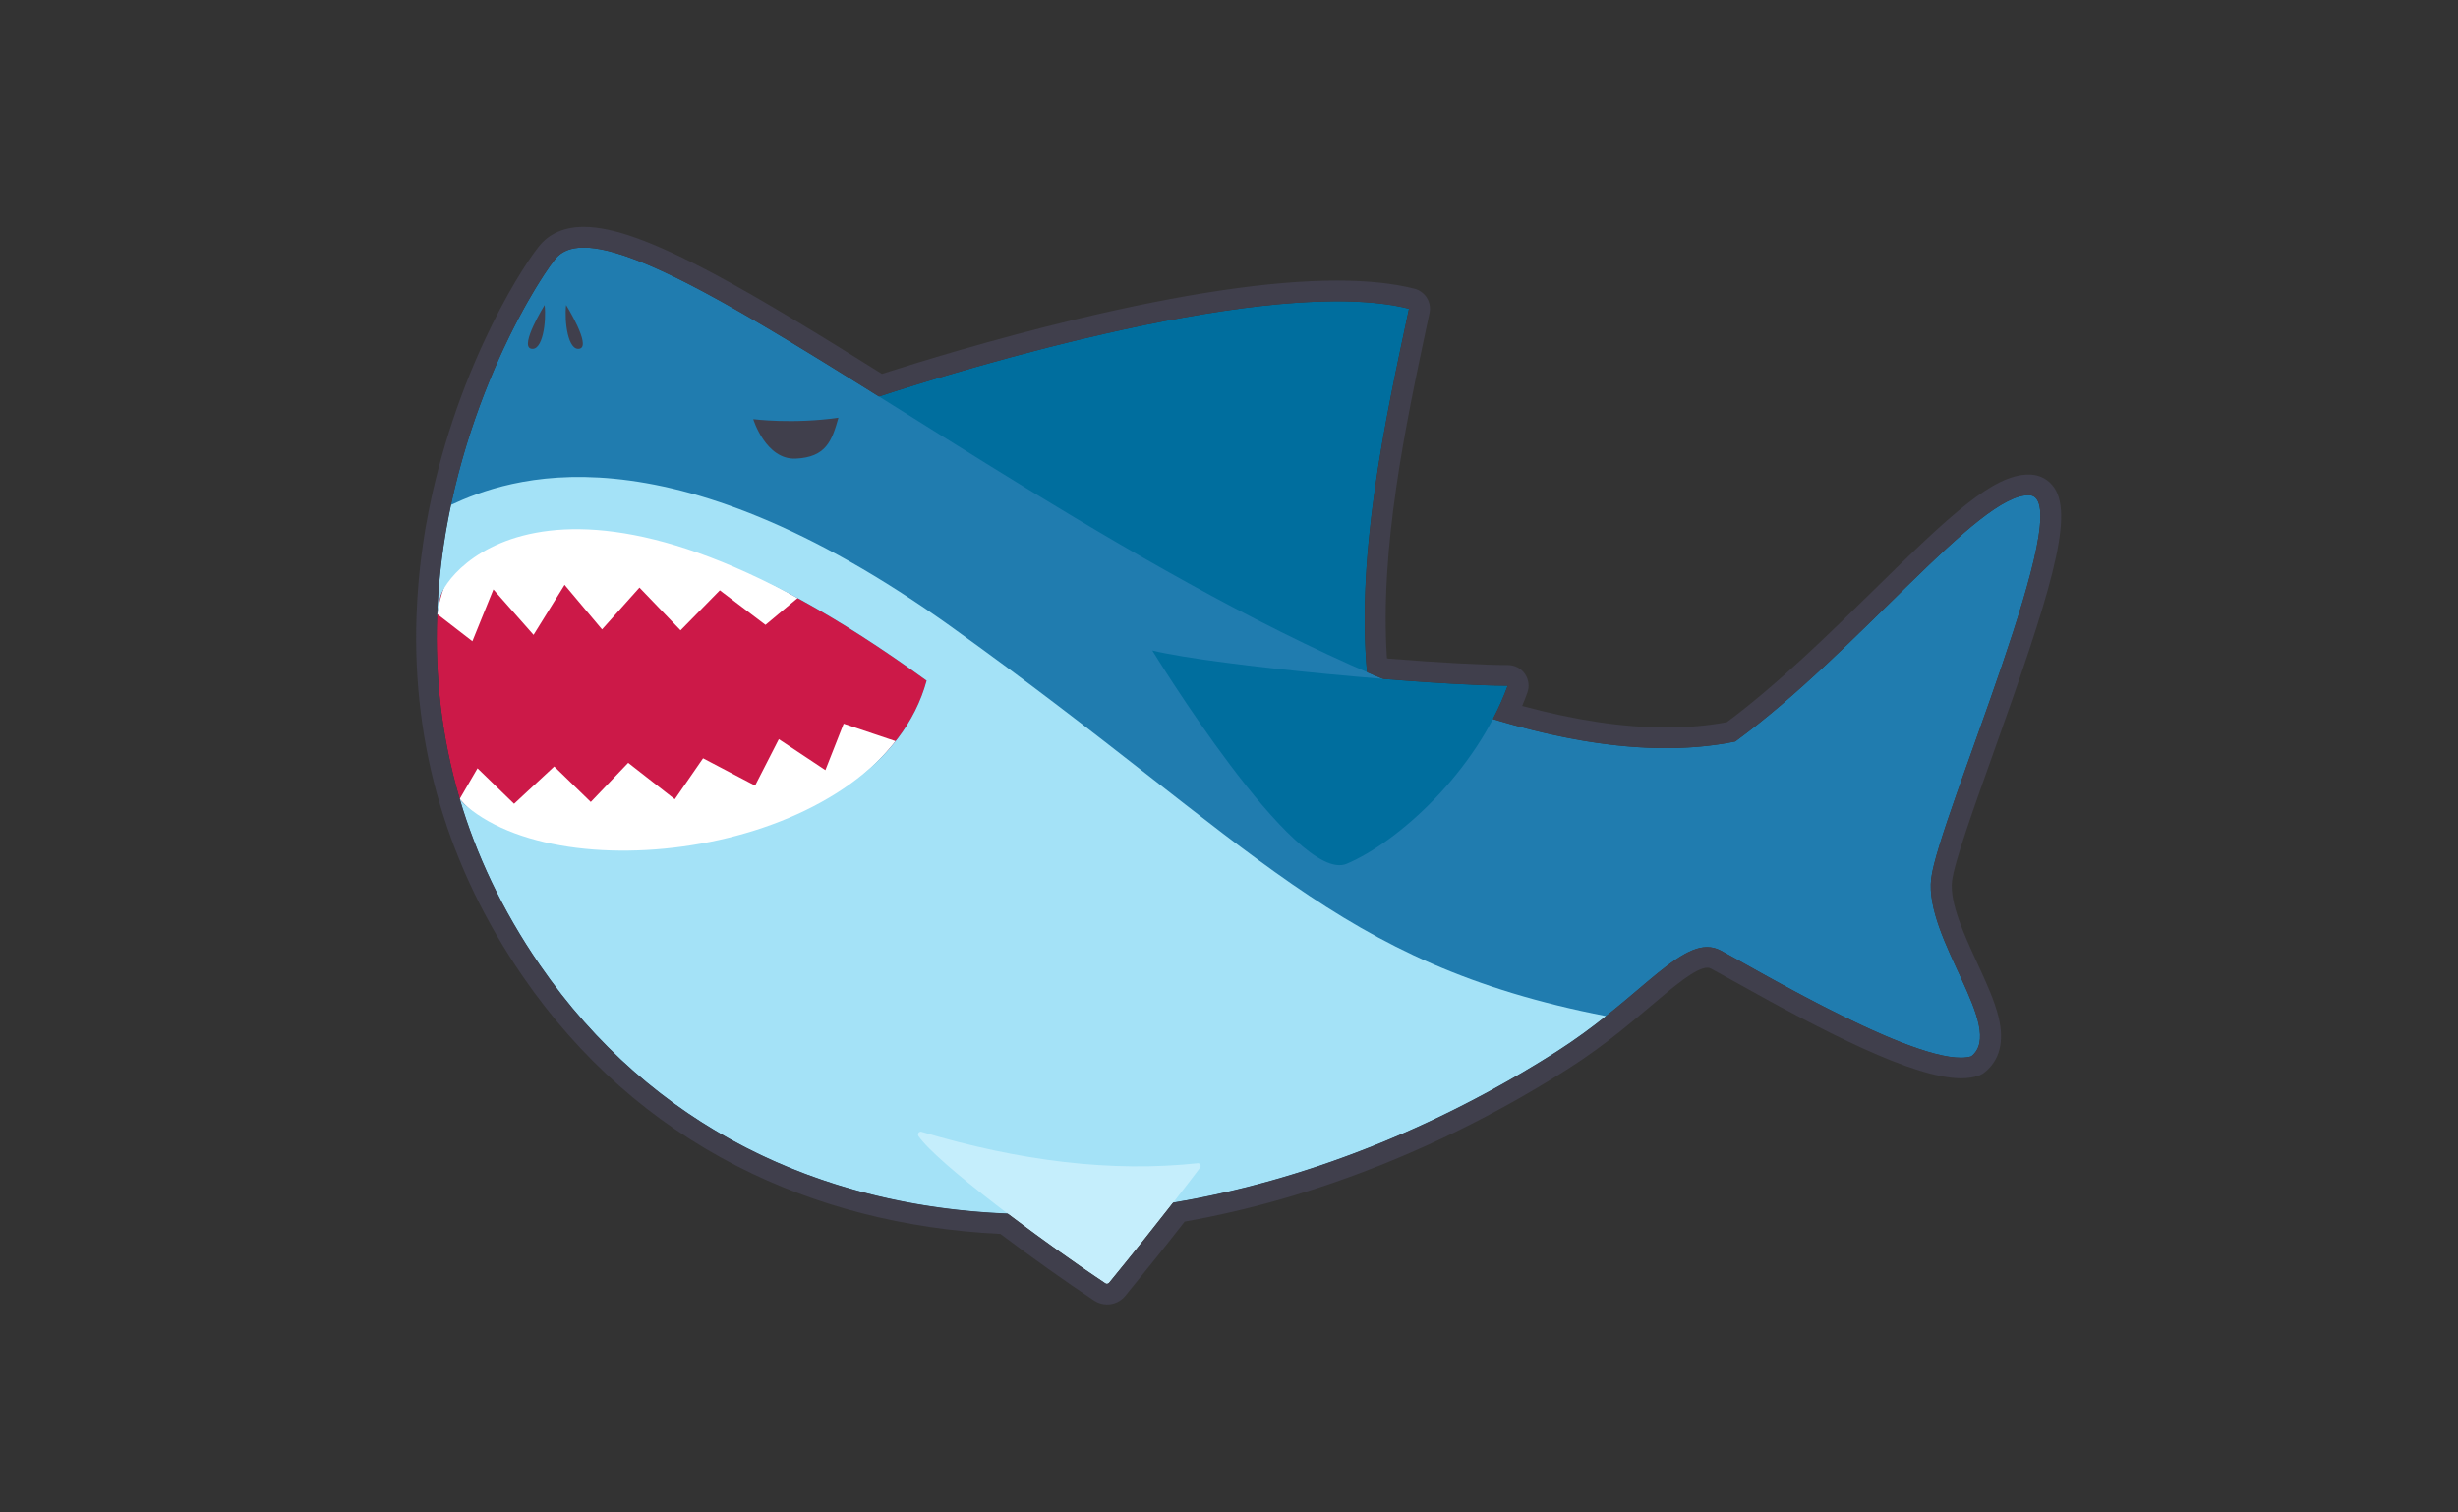 <svg width="130" height="80" viewBox="0 0 130 80" fill="none" xmlns="http://www.w3.org/2000/svg">
<rect x="0" y="0" width="130" height="80" fill="#333333" stroke="none"/>
<mask id="mask0_486_456" style="mask-type:alpha" maskUnits="userSpaceOnUse" x="0" y="0" width="130" height="80">
<rect width="130" height="80" fill="#D9D9D9"/>
</mask>
<g mask="url(#mask0_486_456)">
</g>
<g clip-path="url(#clip0_486_456)">
<path d="M46.275 21.041C50.88 19.521 67.306 14.503 74.52 16.328C73.291 22.107 71.604 29.709 72.371 36.248C73.138 42.786 46.275 21.041 46.275 21.041Z" fill="#006E9E"/>
<path d="M102.139 46.466C102.522 43.289 110.014 26.322 107.337 26.195C104.66 26.069 98.318 34.427 91.772 39.222C71.011 43.435 33.826 8.082 29.367 13.699C28.092 15.304 23.448 22.946 23.115 32.638C23.163 32.308 23.214 31.972 23.275 31.622C23.518 30.233 29.865 22.081 49.009 36.003C46.578 44.92 30.257 47.344 24.686 42.651C24.686 42.651 24.532 42.538 24.314 42.262C25.17 45.156 26.53 48.109 28.548 51.042C40.275 68.07 63.657 67.515 82.339 55.617C86.929 52.695 89.095 49.264 91.008 50.279C92.92 51.295 101.843 56.633 104.264 55.87C106.115 54.392 101.758 49.644 102.139 46.466Z" fill="#207CAF"/>
<path d="M24.688 42.651C30.259 47.344 46.578 44.92 49.012 36.003C29.865 22.081 23.518 30.233 23.275 31.622C23.214 31.972 23.161 32.308 23.115 32.638C23.01 35.684 23.33 38.934 24.316 42.262C24.535 42.538 24.688 42.651 24.688 42.651Z" fill="#CC1948"/>
<path d="M60.944 34.407C64.371 35.235 75.898 36.27 79.741 36.27C78.08 40.825 73.924 44.551 71.225 45.691C68.526 46.831 60.944 34.407 60.944 34.407Z" fill="#006E9E"/>
<path d="M29.941 16.132C29.838 17.006 30.044 18.595 30.662 18.442C31.28 18.29 29.941 16.132 29.941 16.132Z" fill="#403F4C"/>
<path d="M28.804 16.132C28.907 17.006 28.701 18.595 28.084 18.442C27.466 18.29 28.804 16.132 28.804 16.132Z" fill="#403F4C"/>
<path d="M39.841 22.17C39.841 22.17 41.938 22.441 44.343 22.094C43.995 23.332 43.684 24.184 42.091 24.26C40.498 24.337 39.839 22.17 39.839 22.17H39.841Z" fill="#403F4C"/>
<path d="M23.128 32.483L24.984 33.918L26.095 31.175L28.219 33.581L29.86 30.934L31.841 33.293L33.821 31.079L35.994 33.341L38.071 31.223L40.485 33.053L42.183 31.633C27.319 23.162 23.667 28.785 23.128 32.483Z" fill="white"/>
<path d="M47.366 39.203L44.619 38.279L43.653 40.734L41.191 39.098L39.935 41.553L37.184 40.109L35.688 42.276L33.225 40.349L31.245 42.42L29.313 40.541L27.188 42.516L25.255 40.638L24.311 42.262C29.768 48.447 42.435 45.436 47.364 39.203H47.366Z" fill="white"/>
<path d="M50.376 33.199C35.063 22.223 26.813 25.331 23.853 26.706C23.459 28.563 23.187 30.552 23.115 32.638C23.163 32.308 23.213 31.972 23.275 31.622C23.518 30.233 29.864 22.081 49.009 36.003C46.578 44.92 30.257 47.344 24.686 42.651C24.686 42.651 24.532 42.538 24.313 42.262C25.17 45.156 26.53 48.109 28.548 51.042C40.275 68.07 63.656 67.515 82.339 55.617C83.307 54.999 84.168 54.361 84.941 53.745C70.599 50.946 66.544 44.789 50.376 33.201V33.199Z" fill="#A4E2F7"/>
<path d="M48.576 60.09C49.537 61.509 55.187 65.711 58.462 67.884C58.526 67.928 58.611 67.912 58.662 67.851C61.223 64.722 62.96 62.44 63.47 61.763C63.54 61.671 63.481 61.538 63.367 61.525C58.813 62.02 53.917 61.417 48.72 59.86C48.593 59.845 48.505 59.985 48.578 60.09H48.576Z" fill="#C5EEFC"/>
<path d="M30.872 13.092C33.712 13.092 39.425 16.553 46.488 20.974C50.62 19.62 62.774 15.935 70.713 15.935C72.143 15.935 73.438 16.055 74.522 16.328C73.337 21.904 71.725 29.176 72.301 35.553C72.577 35.674 72.855 35.791 73.131 35.907C75.852 36.128 78.321 36.27 79.741 36.27C79.519 36.875 79.254 37.462 78.956 38.032C82.161 39.004 85.246 39.572 88.109 39.572C89.378 39.572 90.6 39.461 91.772 39.222C98.268 34.462 104.566 26.193 107.276 26.193C107.296 26.193 107.317 26.193 107.337 26.193C110.014 26.32 102.522 43.287 102.139 46.464C101.755 49.642 106.113 54.39 104.264 55.868C104.104 55.918 103.915 55.942 103.701 55.942C100.691 55.942 92.793 51.227 91.008 50.277C90.773 50.153 90.534 50.094 90.289 50.094C88.953 50.094 87.382 51.797 84.942 53.741C84.571 54.038 84.179 54.339 83.765 54.639C83.737 54.658 83.708 54.68 83.68 54.7C83.487 54.84 83.29 54.977 83.088 55.117C83.055 55.141 83.02 55.163 82.985 55.187C82.775 55.329 82.562 55.471 82.341 55.613C75.911 59.708 68.923 62.459 62.046 63.612C61.205 64.691 60.057 66.143 58.662 67.847C58.631 67.884 58.587 67.904 58.543 67.904C58.515 67.904 58.489 67.895 58.462 67.88C57.001 66.91 55.071 65.538 53.292 64.191C43.467 63.796 34.505 59.686 28.55 51.037C26.53 48.106 25.172 45.152 24.316 42.258C23.33 38.93 23.01 35.68 23.115 32.634C23.124 32.35 23.139 32.07 23.157 31.791C23.163 31.692 23.17 31.596 23.176 31.5C23.189 31.319 23.203 31.14 23.218 30.961C23.229 30.843 23.24 30.727 23.251 30.611C23.266 30.456 23.282 30.301 23.299 30.146C23.312 30.019 23.328 29.893 23.343 29.766C23.36 29.626 23.378 29.489 23.395 29.351C23.413 29.216 23.433 29.082 23.45 28.949C23.468 28.827 23.487 28.705 23.507 28.582C23.529 28.438 23.551 28.294 23.575 28.152C23.59 28.063 23.608 27.973 23.623 27.884C24.936 20.519 28.309 15.031 29.367 13.699C29.696 13.284 30.206 13.092 30.872 13.092ZM30.872 12C29.589 12 28.879 12.555 28.509 13.02C27.875 13.817 26.732 15.619 25.597 18.071C24.175 21.137 23.122 24.466 22.548 27.696L22.53 27.79C22.519 27.851 22.508 27.912 22.497 27.973C22.475 28.095 22.458 28.22 22.438 28.342L22.427 28.416L22.423 28.447C22.405 28.563 22.386 28.678 22.37 28.794C22.35 28.932 22.331 29.072 22.313 29.209C22.294 29.351 22.276 29.493 22.258 29.637C22.243 29.768 22.228 29.897 22.212 30.028C22.195 30.188 22.18 30.347 22.164 30.506L22.16 30.555C22.149 30.659 22.14 30.762 22.131 30.867C22.116 31.05 22.103 31.238 22.09 31.424L22.083 31.524C22.079 31.592 22.074 31.657 22.07 31.725C22.05 32.037 22.037 32.323 22.028 32.596C21.91 36.025 22.328 39.38 23.273 42.568C24.213 45.739 25.687 48.797 27.656 51.655C30.64 55.986 34.448 59.358 38.978 61.679C43.14 63.811 47.826 65.016 52.911 65.266C54.567 66.515 56.399 67.816 57.864 68.788C58.068 68.924 58.307 68.996 58.552 68.996C58.929 68.996 59.279 68.83 59.518 68.537C60.605 67.209 61.661 65.892 62.657 64.615C69.534 63.398 76.536 60.607 82.937 56.532C83.145 56.401 83.358 56.259 83.609 56.089L83.645 56.065L83.717 56.017C83.918 55.879 84.124 55.733 84.33 55.584L84.409 55.528L84.42 55.521C84.821 55.228 85.218 54.927 85.629 54.599L85.636 54.595C86.256 54.101 86.828 53.617 87.332 53.191C88.547 52.16 89.698 51.186 90.3 51.186C90.372 51.186 90.431 51.201 90.504 51.24C90.758 51.376 91.146 51.594 91.641 51.869C96.43 54.551 101.208 57.034 103.714 57.034C104.047 57.034 104.34 56.993 104.608 56.91C104.737 56.868 104.857 56.805 104.962 56.72C105.766 56.078 106.014 55.095 105.701 53.798C105.486 52.916 105.041 51.95 104.568 50.926C103.88 49.439 103.103 47.751 103.241 46.595C103.357 45.621 104.399 42.708 105.405 39.889C108.404 31.494 109.701 27.368 108.654 25.809C108.365 25.379 107.92 25.128 107.403 25.103C107.366 25.103 107.328 25.101 107.289 25.101C105.409 25.101 103.092 27.29 99.157 31.155C96.758 33.511 94.048 36.176 91.33 38.198C90.324 38.386 89.246 38.48 88.12 38.48C85.855 38.48 83.298 38.096 80.505 37.338C80.604 37.104 80.696 36.873 80.779 36.641C80.902 36.307 80.851 35.933 80.648 35.641C80.444 35.348 80.109 35.176 79.749 35.176C78.448 35.176 76.141 35.051 73.405 34.833L73.353 34.811C72.963 28.962 74.358 22.404 75.489 17.097L75.605 16.553C75.727 15.979 75.372 15.413 74.803 15.269C73.681 14.985 72.308 14.841 70.724 14.841C67.219 14.841 62.579 15.527 56.926 16.883C52.458 17.956 48.525 19.17 46.645 19.775C43.401 17.746 40.279 15.824 37.622 14.411C34.474 12.745 32.397 12 30.872 12Z" fill="#403F4C"/>
</g>
<defs>
<clipPath id="clip0_486_456">
<rect width="87" height="57" fill="white" transform="translate(22 12)"/>
</clipPath>
</defs>
</svg>
